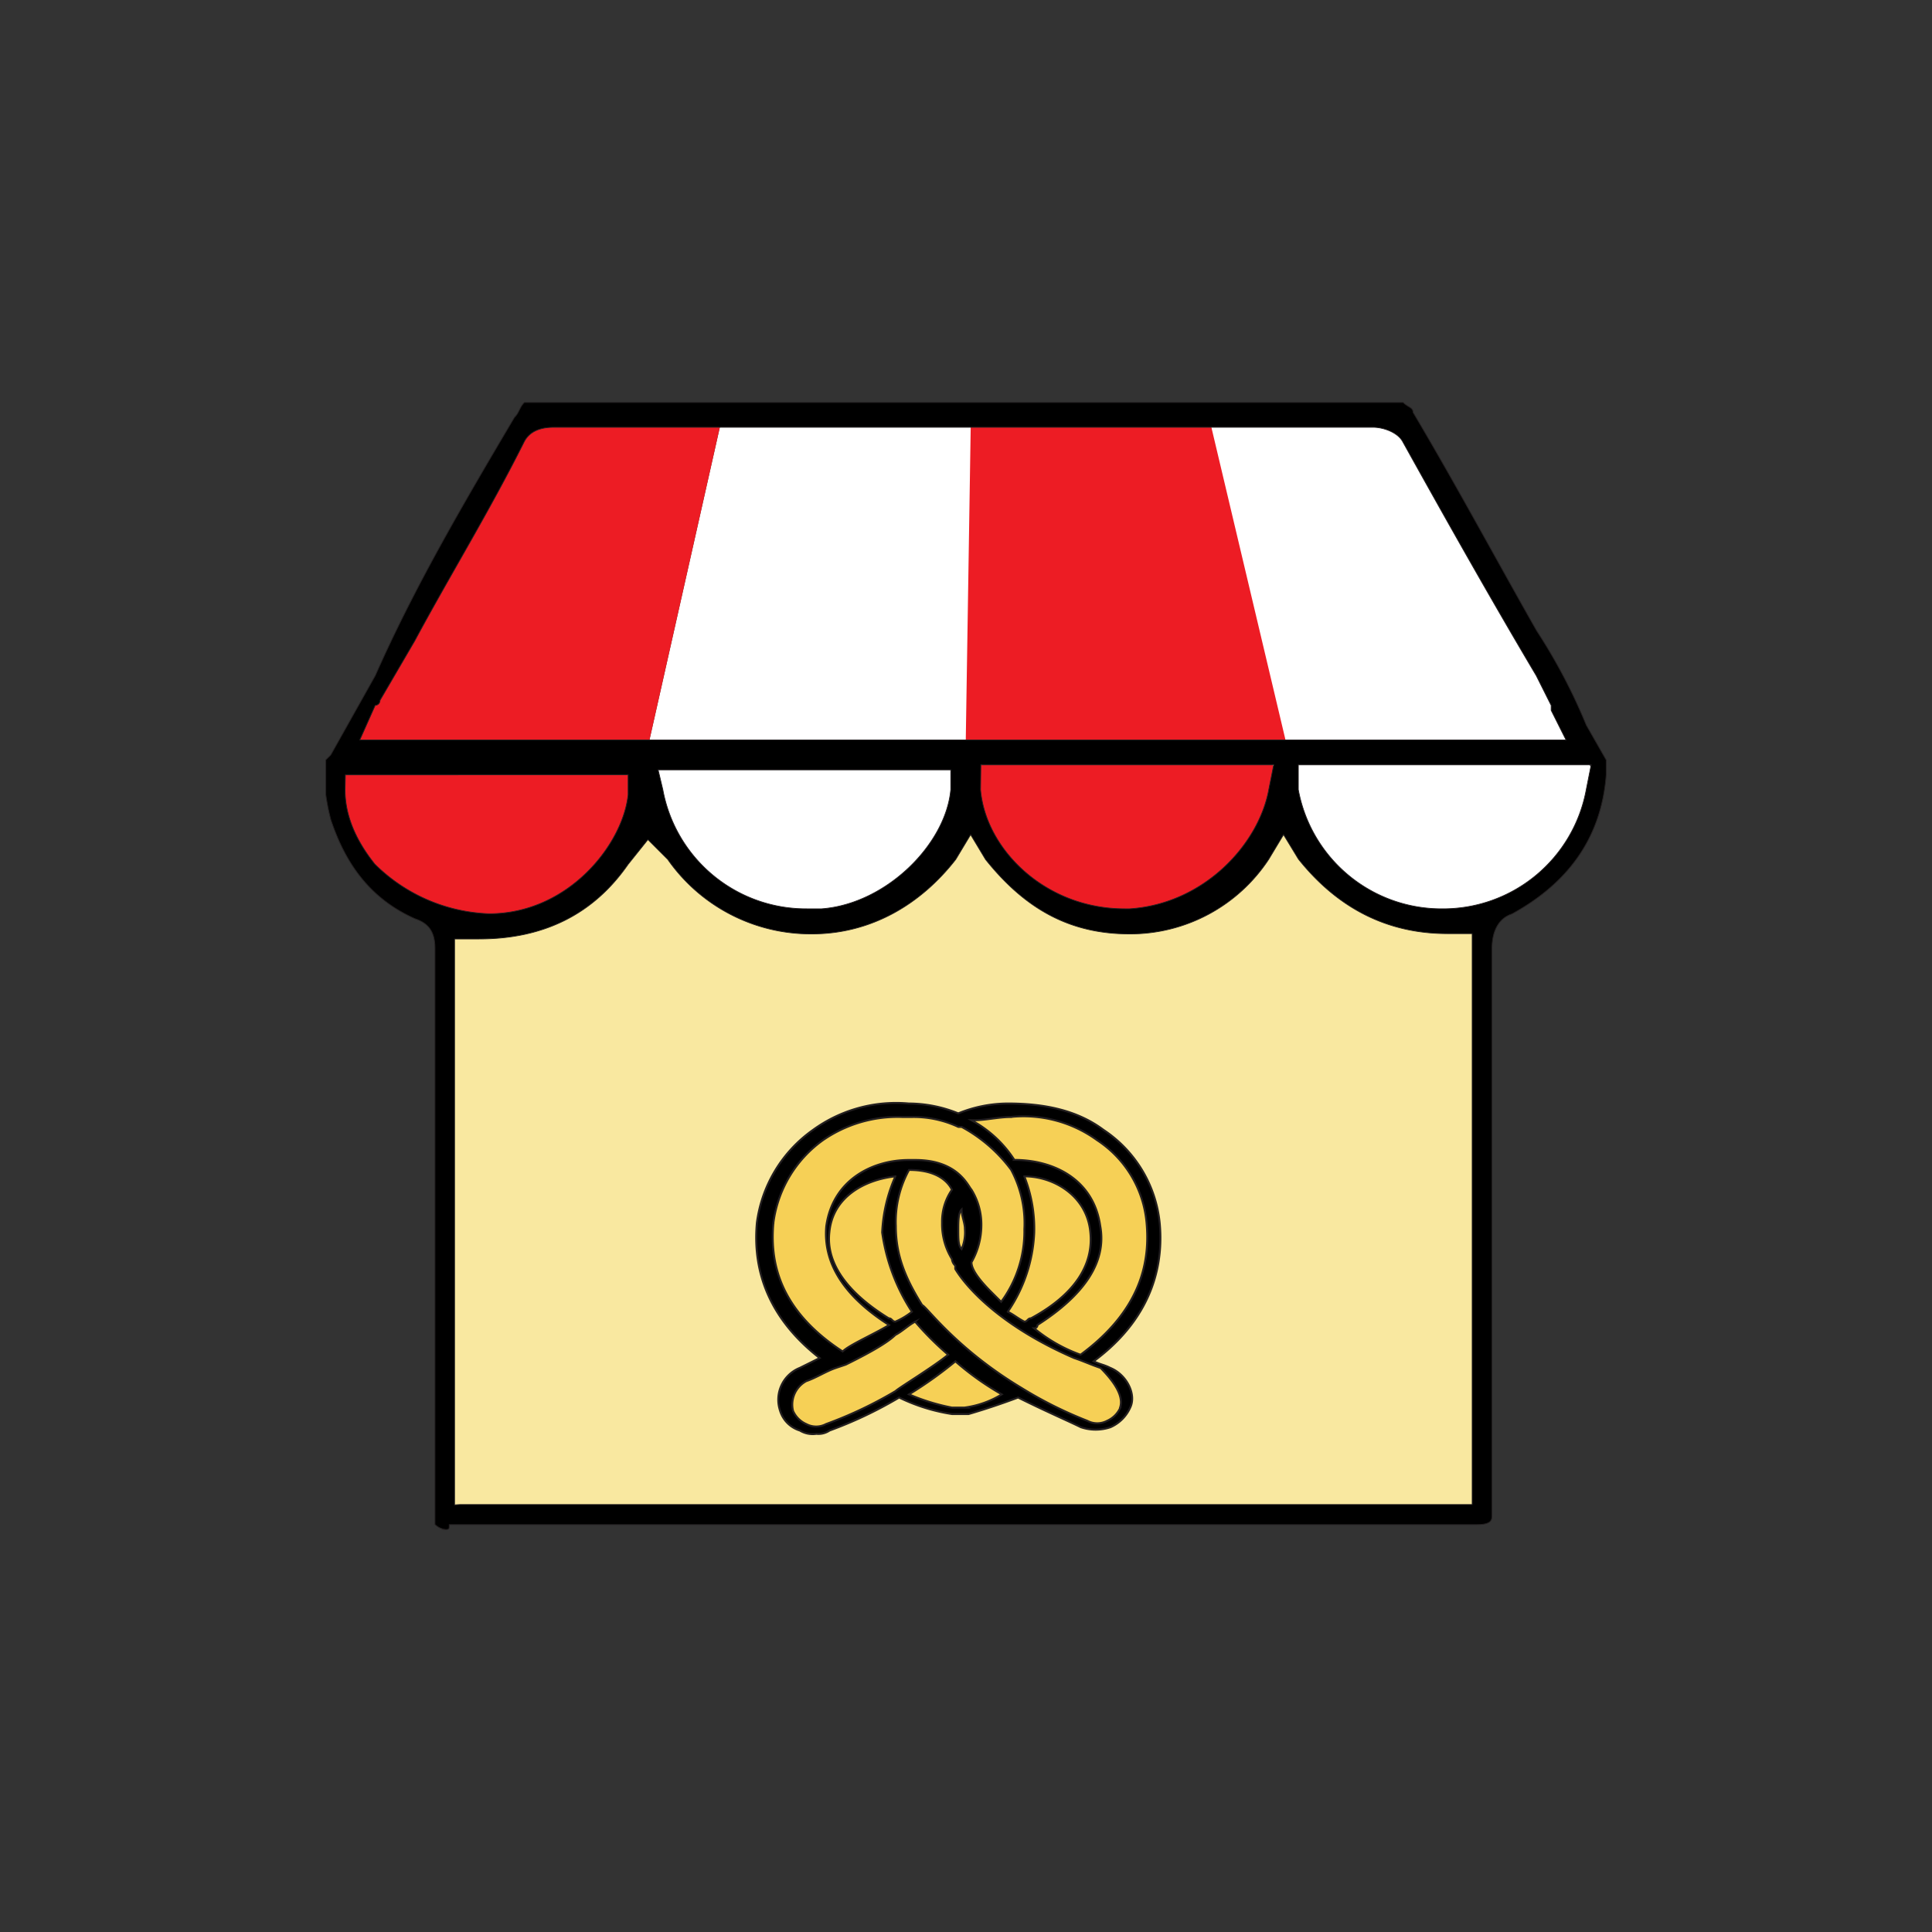 <svg id="Layer_1" data-name="Layer 1" xmlns="http://www.w3.org/2000/svg" viewBox="0 0 250 250"><rect x="0" y="0" width="250" height="250" fill="#333333" stroke="none"/><defs><style>.cls-1{fill:#f9e8a0;}.cls-2{fill:#fff;}.cls-3{fill:#ed1c24;}.cls-4,.cls-6{stroke:#231f20;stroke-miterlimit:10;}.cls-4{stroke-width:0.1px;}.cls-5{fill:#f6d056;}.cls-6{stroke-width:0.25px;}</style></defs><title>Pretzel Shop</title><polygon class="cls-1" points="56.89 98.22 57.39 196.31 191.72 195.81 192.33 97.26 56.89 98.22"/><polygon class="cls-2" points="156.42 53.89 181.51 53.89 205.39 97.26 165.15 97.53 156.42 53.89"/><polygon class="cls-3" points="124.99 53.89 123.71 97.89 166.76 97.51 156.42 53.89 124.99 53.89"/><polygon class="cls-2" points="83.56 97.89 124.94 97.74 125.63 53.89 93.46 53.89 83.56 97.89"/><polygon class="cls-3" points="68.97 53.89 43.72 98.22 83.56 97.89 93.46 53.89 68.97 53.89"/><path class="cls-3" d="M46.26,98.72s-4.88.08-2.54,5.88,6.71,15.08,18.5,14.63,19.5-11.5,19.5-11.5,3.79-10.29-1-9.46S46.26,98.72,46.26,98.72Z"/><path class="cls-2" d="M87.26,98.72s-4.87.08-2.54,5.88,6.71,15.08,18.5,14.63,19.5-11.5,19.5-11.5,3.79-10.29-1-9.46S87.26,98.72,87.26,98.72Z"/><path class="cls-3" d="M128.26,98.72s-4.87.08-2.54,5.88,6.71,15.08,18.5,14.63,19.5-11.5,19.5-11.5,3.79-10.29-1-9.46S128.26,98.72,128.26,98.72Z"/><path class="cls-2" d="M169.26,98.72s-4.87.08-2.54,5.88,6.71,15.08,18.5,14.63,19.5-11.5,19.5-11.5,3.79-10.29-1-9.46S169.26,98.72,169.26,98.72Z"/><path class="cls-4" d="M57.57,197.9a2.24,2.24,0,0,1-1.28-.64V122.74c0-1.93-.64-3.21-2.57-3.85-5.78-2.57-9-7.07-10.92-12.85a28,28,0,0,1-.64-3.21v-4.5l.64-.64,5.77-10.28c5.11-11.56,11.54-22.48,18-33.4.64-.64.64-1.28,1.28-1.93H181.57c.64.64,1.28.64,1.28,1.28,5.72,9.64,10.88,19.27,16,28.27a73.23,73.23,0,0,1,6.42,12.21l2.57,4.5v1.93c-.64,8.35-5.14,14.13-12.21,18-1.93.64-2.57,2.57-2.57,4.5v71.95h0V196c0,.64,0,1.28-1.93,1.28h-133c0,.64,0,.64-.64.64Zm1.93-3.21h131V120.81h-3.21q-11.56,0-19.27-9.64L166.09,108l-1.93,3.21a21.46,21.46,0,0,1-18,9.64c-7.71,0-13.49-3.21-18.63-9.64L125.6,108l-1.93,3.21c-4.5,5.78-10.92,9.64-18.63,9.64a22.57,22.57,0,0,1-18.63-9.64l-2.57-2.57-2.57,3.21Q74.57,121.5,62,121.5H58.82v73.23ZM168,102.18a18.84,18.84,0,0,0,18.63,15.42h0a18.84,18.84,0,0,0,18.63-15.42l.64-3.21H168Zm-82.23,0a18.84,18.84,0,0,0,18.63,15.42h1.93c8.35-.64,16.06-8.35,16.7-15.42V99.62H85.16Zm41.11,0c.66,7.71,8.36,15.42,18.66,15.42h.64c9.64-.64,16.7-8.35,18-15.42l.64-3.21H126.92Zm-82.23,0q0,4.82,3.85,9.64a22.13,22.13,0,0,0,14.78,6.42h0c10.28,0,17.34-9,18-15.42v-2.56H44.69Zm27-46.89q-2.89,0-3.85,1.93c-4.5,9-9.64,17.34-14.13,25.7l-4.5,7.71a.63.63,0,0,1-.62.64h0l-2,4.49h156.1l-1.93-3.85v-.64l-1.93-3.85c-5.73-9.65-11.51-19.89-17.24-30.2-.64-1.28-2.57-1.93-3.85-1.93H71.66Z"/><path class="cls-5" d="M121.75,182.36a9.66,9.66,0,0,0,5.19-.17l5.15-2.06s7.88,4.4,9.2,4.4,3.42-.53,3.84-1.55,1.53-3.44-.08-4.31-4.67-2.64-4-3.23,9.47-7.7,8.27-16.24-7.58-14.21-12.71-15-12.42.69-12.42.69-10.79-3.19-16,.52-13.5,12.54-7.92,21.25,8.48,8.54,7.46,9.19-8.25,2.75-5.15,7.88a3.48,3.48,0,0,0,4.46,1.17c2.92-1.29,7-3.75,7-3.75a5.82,5.82,0,0,1,4.09-.19C120.1,181.69,121.75,182.36,121.75,182.36Z"/><path class="cls-6" d="M143.66,177c-.85-.43-1.28-.43-2.14-.85,8.12-6,9-13.24,8.54-17.94a16.41,16.41,0,0,0-7.26-12c-3.42-2.56-7.69-3.42-12.39-3.42a17.14,17.14,0,0,0-6.41,1.28,17.14,17.14,0,0,0-6.41-1.28,18.29,18.29,0,0,0-12.39,3.42,17.51,17.51,0,0,0-7.26,12c-.43,4.7.43,11.53,8.12,17.52L103.5,177a4.44,4.44,0,0,0-2.56,5.55,3.85,3.85,0,0,0,2.56,2.56,3.2,3.2,0,0,0,2.14.43,2.57,2.57,0,0,0,1.71-.43,53.51,53.51,0,0,0,9-4.27,23.74,23.74,0,0,0,6.84,2.14h2.14s3-.85,6.41-2.14c3.42,1.71,6.41,3,8.12,3.84a5.93,5.93,0,0,0,3.84,0,5,5,0,0,0,2.56-2.56C147.07,180.42,145.79,177.86,143.66,177Zm-12.82-32.47a16.21,16.21,0,0,1,11.11,3,14.28,14.28,0,0,1,6.41,10.68c.43,4.7-.43,11.11-8.54,17.09a20,20,0,0,1-6-3.42.42.42,0,0,0,.43-.43c6-3.84,9-8.12,8.12-12.82-.85-6-6-8.54-11.11-8.54a15.21,15.21,0,0,0-5.55-5.13C127.42,145,129.13,144.54,130.84,144.54Zm1.71,7.69c3.84,0,8.12,2.56,8.54,7.26.43,4.27-2.14,8.12-7.69,11.11-.43,0-.43.43-.85.43-.85-.43-1.28-.85-2.14-1.28a19.55,19.55,0,0,0,3.42-10.25A18.41,18.41,0,0,0,132.55,152.23Zm-32.47,6a15.66,15.66,0,0,1,6.41-10.68,17,17,0,0,1,10.25-3H118a13.64,13.64,0,0,1,6,1.28h.43a19.53,19.53,0,0,1,6.41,5.55,14.63,14.63,0,0,1,1.71,7.69,15.38,15.38,0,0,1-3,9.4l-1.28-1.28q-2.56-2.56-2.56-3.84a9.74,9.74,0,0,0,1.28-4.7,8.61,8.61,0,0,0-1.28-4.7c-.43-.43-1.71-3.84-7.26-3.84h-.85c-4.7,0-9.83,2.56-10.68,8.54-.43,4.7,2.14,9,8.12,12.82h0c-2.14,1.28-5.13,2.56-6,3.42C100.51,169.32,99.66,162.91,100.08,158.21Zm24.78.85a5.42,5.42,0,0,1-.43,2.56c-.43-.43-.43-1.28-.43-2.56,0-.85,0-2.14.43-2.56C124.43,157.35,124.86,158.21,124.86,159.06ZM118,169.74a9.34,9.34,0,0,1-2.14,1.28c-.43,0-.43-.43-.85-.43-5.55-3.42-8.12-7.26-7.69-11.11.43-4.7,4.7-6.84,8.54-7.26a20.13,20.13,0,0,0-1.71,7.26A25.24,25.24,0,0,0,118,169.74ZM115.89,180a53.51,53.51,0,0,1-9,4.27,2.72,2.72,0,0,1-2.56,0,3.34,3.34,0,0,1-1.71-1.71,3.45,3.45,0,0,1,1.71-3.84c1.28-.43,2.56-1.28,3.84-1.71h0l1.28-.43h0c1.71-.85,5.13-2.56,6.41-3.84.85-.43,1.71-1.28,2.56-1.71a38.92,38.92,0,0,0,4.27,4.27C120.59,177,116.32,179.57,115.89,180Zm9,2.14h-1.71a27,27,0,0,1-5.55-1.71,51.83,51.83,0,0,0,6-4.27,36.17,36.17,0,0,0,6,4.27A12.31,12.31,0,0,1,124.86,182.13Zm20.08,0a3.34,3.34,0,0,1-1.71,1.71,2.72,2.72,0,0,1-2.56,0,52.21,52.21,0,0,1-8.54-4.27c-8.54-5.13-12.39-10.68-12.82-10.68h0c-2.14-3.42-3.42-6.41-3.42-10.25a14,14,0,0,1,1.71-7.26c3.84,0,5.13,1.71,5.55,2.56a7.22,7.22,0,0,0-1.28,4.27,8.61,8.61,0,0,0,1.28,4.7,1.32,1.32,0,0,0,.43.85v.43h0c1.28,2.14,5.55,7.26,15.38,11.53,1.28.43,2.14.85,3.42,1.28Q145.58,180.21,144.94,182.13Z"/></svg>